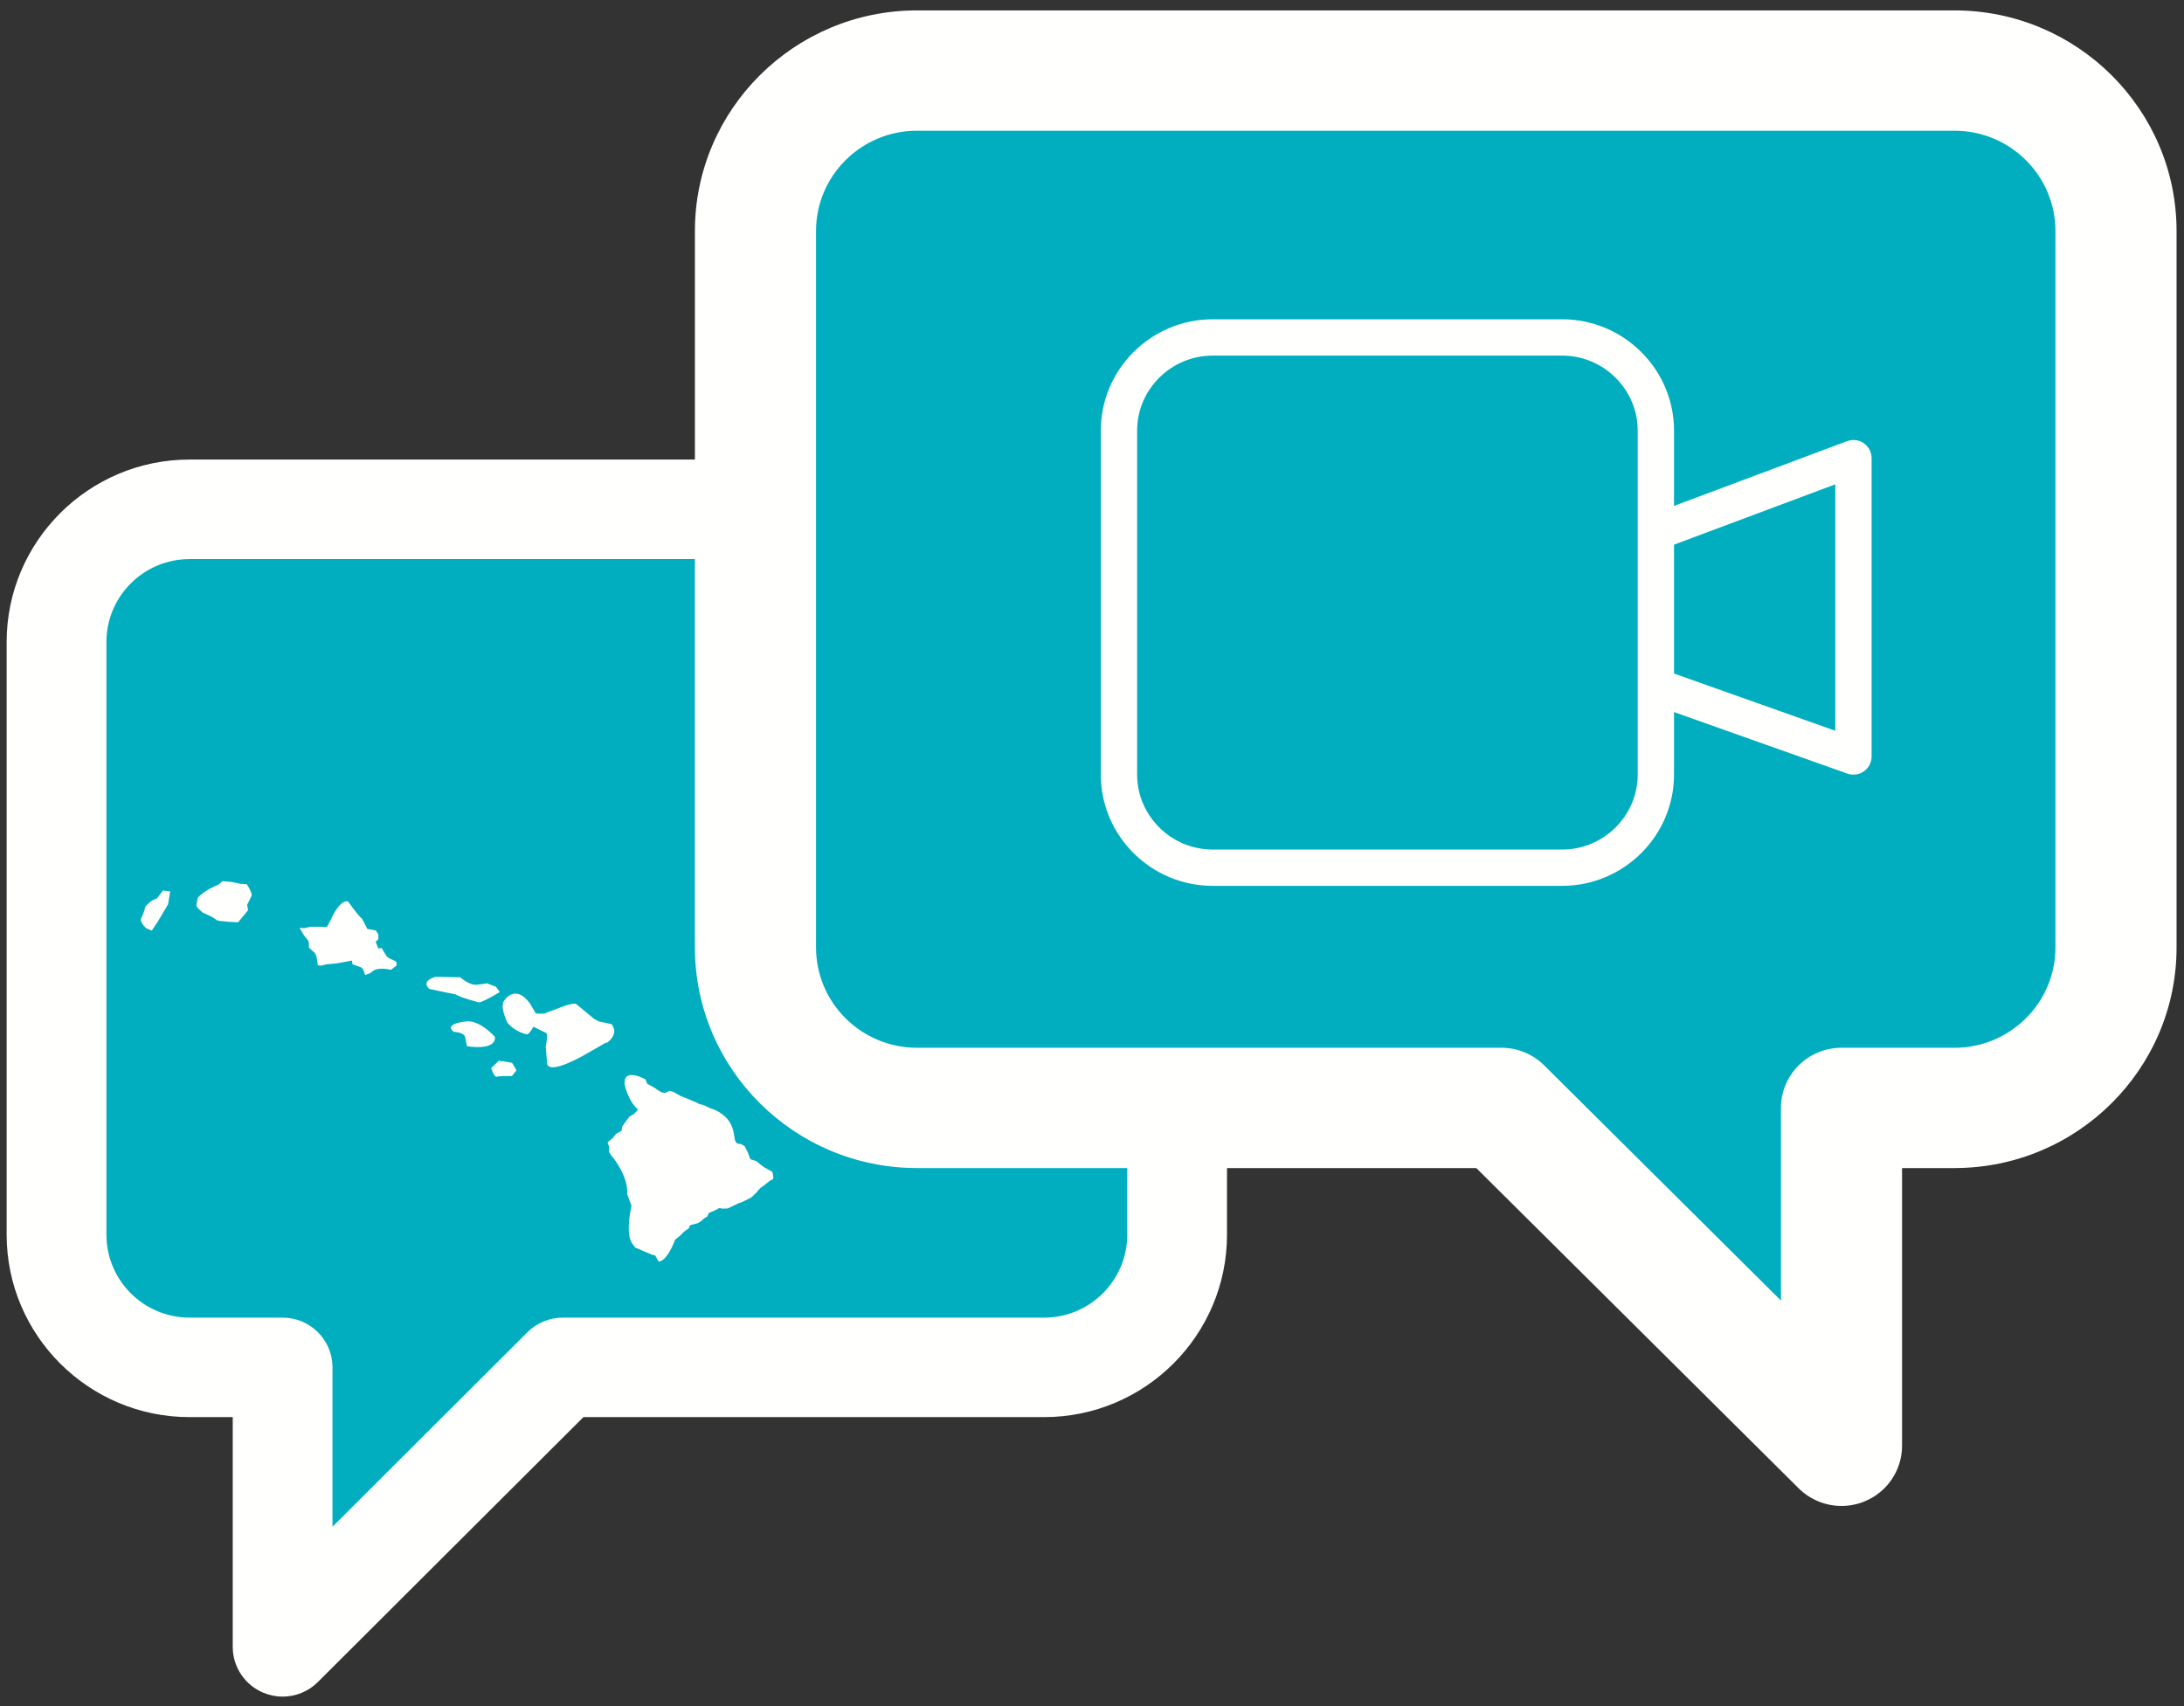 <?xml version="1.0" encoding="UTF-8"?>
<svg width="160px" height="125px" viewBox="0 0 160 125" version="1.1" xmlns="http://www.w3.org/2000/svg" xmlns:xlink="http://www.w3.org/1999/xlink">
    <rect x="0" y="0" width="160" height="125" fill="#333333" stroke="none"/>
    <title>Group 2</title>
    <g id="Symbols" stroke="none" stroke-width="1" fill="none" fill-rule="evenodd">
        <g id="Group-2">
            <path d="M13.734,36 L76.266,36 C81.62,36 86,40.411 86,45.799 L86,89.564 C86,94.953 81.62,99.363 76.266,99.363 L41.044,99.363 L20.544,120 L20.544,99.363 L13.734,99.363 C8.381,99.363 4,94.953 4,89.564 L4,45.799 C4,40.411 8.381,36 13.734,36" id="Fill-153" fill="#00AEBF"></path>
            <g id="Group-203" transform="translate(0, 5)">
                <path d="M13.887,35.962 C10.528,35.962 7.796,38.687 7.796,42.038 L7.796,85.46 C7.796,88.81 10.528,91.537 13.887,91.537 L20.704,91.537 C22.722,91.537 24.359,93.168 24.359,95.183 L24.359,106.857 L38.644,92.603 C39.33,91.919 40.259,91.537 41.228,91.537 L76.491,91.537 C79.85,91.537 82.582,88.81 82.582,85.46 L82.582,42.038 C82.582,38.687 79.85,35.962 76.491,35.962 L13.887,35.962 Z M19.307,119.025 C17.94,118.462 17.05,117.133 17.05,115.658 L17.05,98.827 L13.887,98.827 C6.498,98.827 0.487,92.83 0.487,85.46 L0.487,42.038 C0.487,34.667 6.498,28.67 13.887,28.67 L76.491,28.67 C83.879,28.67 89.89,34.667 89.89,42.038 L89.89,85.46 C89.89,92.83 83.879,98.827 76.491,98.827 L42.742,98.827 L23.288,118.236 C22.59,118.934 21.655,119.304 20.703,119.304 C20.233,119.304 19.758,119.212 19.307,119.025 L19.307,119.025 Z" id="Fill-199" fill="#FFFFFE"></path>
                <path d="M143.374,0.2 L67.731,0.2 C61.255,0.2 55.956,5.485 55.956,11.947 L55.956,64.41 C55.956,70.872 61.255,76.157 67.731,76.157 L110.339,76.157 L135.136,100.899 L135.136,76.157 L143.374,76.157 C149.85,76.157 155.149,70.872 155.149,64.41 L155.149,11.947 C155.149,5.485 149.85,0.2 143.374,0.2" id="Fill-201" fill="#00AEBF"></path>
            </g>
            <g id="Group-272" transform="translate(10, 0)">
                <path d="M57.176,9.577 C53.099,9.577 49.782,12.872 49.782,16.923 L49.782,69.419 C49.782,73.468 53.099,76.765 57.176,76.765 L99.989,76.765 C101.167,76.765 102.296,77.228 103.128,78.056 L120.473,95.287 L120.473,81.172 C120.473,78.738 122.457,76.765 124.909,76.765 L133.187,76.765 C137.264,76.765 140.581,73.468 140.581,69.419 L140.581,16.923 C140.581,12.872 137.264,9.577 133.187,9.577 L57.176,9.577 Z M124.911,110.335 C123.755,110.335 122.621,109.886 121.772,109.045 L98.153,85.579 L57.176,85.579 C48.206,85.579 40.909,78.329 40.909,69.419 L40.909,16.923 C40.909,8.012 48.206,0.762 57.176,0.762 L133.187,0.762 C142.157,0.762 149.455,8.012 149.455,16.923 L149.455,69.419 C149.455,78.329 142.157,85.579 133.187,85.579 L129.345,85.579 L129.345,105.927 C129.345,107.709 128.264,109.318 126.606,109.999 C126.058,110.224 125.481,110.335 124.911,110.335 L124.911,110.335 Z" id="Fill-250" fill="#FFFFFE"></path>
                <path d="M111.308,56.754 C111.308,60.505 108.218,63.573 104.443,63.573 L78.84,63.573 C75.064,63.573 71.976,60.505 71.976,56.754 L71.976,31.542 C71.976,27.793 75.064,24.723 78.84,24.723 L104.443,24.723 C108.218,24.723 111.308,27.793 111.308,31.542 L111.308,56.754 Z" id="Stroke-252" stroke="#FFFFFE" stroke-width="2.661"></path>
                <polyline id="Stroke-254" stroke="#FFFFFE" stroke-width="2.661" stroke-linejoin="round" points="111.64 38.858 125.783 33.567 125.783 55.424 111.116 50.219"></polyline>
                <g id="Group" transform="translate(0.317, 64.56)" fill="#FFFFFE">
                    <path d="M26.232,13.152 L25.661,13.7 C25.661,13.7 25.903,14.391 26.06,14.328 C26.215,14.268 27.189,14.273 27.189,14.273 L27.522,13.854 L27.195,13.306 L26.232,13.152 Z" id="Fill-256"></path>
                    <path d="M23.886,10.272 C23.886,10.272 22.125,10.409 22.925,11.04 C22.925,11.04 23.614,11.057 23.749,11.392 L23.894,12.089 C23.894,12.089 26.017,12.467 25.944,11.41 C25.944,11.41 24.866,10.189 23.886,10.272" id="Fill-258"></path>
                    <path d="M21.146,7.901 C21.146,7.901 20.436,7.357 21.58,7.009 L23.404,7.041 C23.404,7.041 24.065,7.659 24.65,7.586 L25.371,7.487 L26.019,7.738 L26.298,8.123 C26.298,8.123 25.077,8.867 24.764,8.881 C24.764,8.881 23.413,8.529 23.076,8.3 L21.146,7.901 Z" id="Fill-260"></path>
                    <path d="M34.133,11.795 L32.391,12.791 C32.391,12.791 30.009,14.157 29.769,13.415 L29.664,12.145 L29.736,11.671 C29.736,11.671 29.842,11.081 29.631,11.093 L28.762,10.662 C28.762,10.662 28.545,11.093 28.322,11.225 C28.322,11.225 27.426,11.091 26.852,10.354 C26.852,10.354 26.36,9.38 26.556,8.858 C26.556,8.858 27.344,7.393 28.51,8.96 L28.934,9.686 L29.204,9.708 L29.537,9.704 L30.971,9.164 C30.971,9.164 31.689,8.892 31.892,9 L33.219,10.099 L33.566,10.279 L34.485,10.475 C34.485,10.475 35.122,11.157 34.095,11.881" id="Fill-262"></path>
                    <path d="M11.956,3.443 L12.443,3.337 L13.642,3.345 L13.928,2.803 C13.928,2.803 14.528,1.365 15.177,1.478 C15.177,1.478 15.952,2.583 16.209,2.753 L16.596,3.501 L17.214,3.612 L17.4,3.893 L17.401,4.253 L17.203,4.443 L17.403,4.935 L17.646,4.896 C17.646,4.896 17.983,5.519 18.097,5.588 C18.21,5.656 18.442,5.765 18.615,5.84 C18.787,5.914 18.737,6.176 18.737,6.176 L18.322,6.499 C18.322,6.499 17.266,6.204 16.864,6.706 L16.432,6.879 C16.432,6.879 16.319,6.425 16.149,6.32 L15.509,6.088 L15.472,5.817 L14.346,6.024 L13.531,6.103 C13.531,6.103 13.189,6.254 12.957,6.146 C12.957,6.146 12.909,5.308 12.679,5.199 L12.315,4.872 C12.315,4.872 12.357,4.37 12.187,4.266 L11.916,3.916 L11.63,3.416 L11.956,3.443 Z" id="Fill-264"></path>
                    <path d="M0.384,3.441 C0.384,3.441 -0.155,2.944 0.044,2.686 L0.201,2.323 L0.341,1.856 C0.341,1.856 0.709,1.385 1.173,1.272 L1.626,0.681 L2.152,0.752 L1.997,1.692 L1.231,2.984 L0.799,3.625 L0.384,3.441 Z" id="Fill-266"></path>
                    <path d="M5.211,2.613 L4.557,2.316 C4.557,2.316 4.052,1.93 4.067,1.743 L4.182,1.198 C4.182,1.198 4.662,0.651 5.723,0.237 L5.97,1.17716782e-14 L6.642,0.056 L7.324,0.199 L7.758,0.217 C7.758,0.217 8.129,0.765 8.123,1.04 C8.123,1.04 7.848,1.638 7.788,1.721 L7.859,2.124 L7.124,3.014 C7.124,3.014 5.705,2.949 5.591,2.869 L5.211,2.613 Z" id="Fill-268"></path>
                    <path d="M37.086,14.832 L36.979,14.529 C36.979,14.529 35.36,13.596 35.44,14.868 C35.44,14.868 35.667,16.088 36.43,16.734 L36.139,17.047 L35.795,17.259 L35.552,17.57 L35.261,17.984 L35.218,18.291 L34.825,18.505 L34.583,18.816 L34.191,19.133 L34.298,19.434 L34.306,19.843 L34.463,20.093 L34.668,20.345 C34.668,20.345 35.748,21.747 35.627,22.923 L35.945,23.785 C35.945,23.785 35.49,25.68 35.958,26.487 L36.215,26.84 L36.771,27.08 L37.224,27.274 C37.528,27.419 37.676,27.416 37.676,27.416 L37.936,27.87 C37.936,27.87 38.488,27.96 39.147,26.261 L39.539,25.945 L39.784,25.685 L40.159,25.421 C40.153,25.166 40.421,25.161 40.421,25.161 L40.816,25.049 L41.063,24.891 C41.307,24.631 41.505,24.575 41.505,24.575 L41.598,24.318 L42.092,24.103 L42.389,23.944 L42.589,23.99 L42.989,23.98 L43.778,23.604 L44.075,23.496 L44.717,23.177 L45.109,22.809 C45.349,22.446 45.597,22.34 45.597,22.34 L45.989,22.024 C46.233,21.813 46.386,21.913 46.328,21.608 L46.271,21.305 L46.018,21.157 L45.664,20.962 C45.309,20.713 45.105,20.514 45.105,20.514 L44.652,20.372 L44.545,20.069 L44.44,19.815 L44.23,19.413 L43.978,19.265 L43.678,19.22 L43.573,19.07 C43.369,18.871 43.731,17.282 41.67,16.614 L41.265,16.419 L40.915,16.326 C40.915,16.326 40.763,16.227 40.509,16.131 C40.258,16.035 39.937,15.889 39.937,15.889 L39.552,15.745 C39.199,15.549 39.047,15.45 39.047,15.45 L38.745,15.355 C38.745,15.355 39.09,15.195 38.745,15.355 L38.4,15.516 C38.4,15.516 38.65,15.561 38.4,15.516 L38.148,15.47 C38.148,15.47 38.503,15.667 38.148,15.47 C37.795,15.276 37.693,15.175 37.693,15.175 L37.439,15.027 L37.086,14.832 Z" id="Fill-270"></path>
                </g>
            </g>
        </g>
    </g>
</svg>
